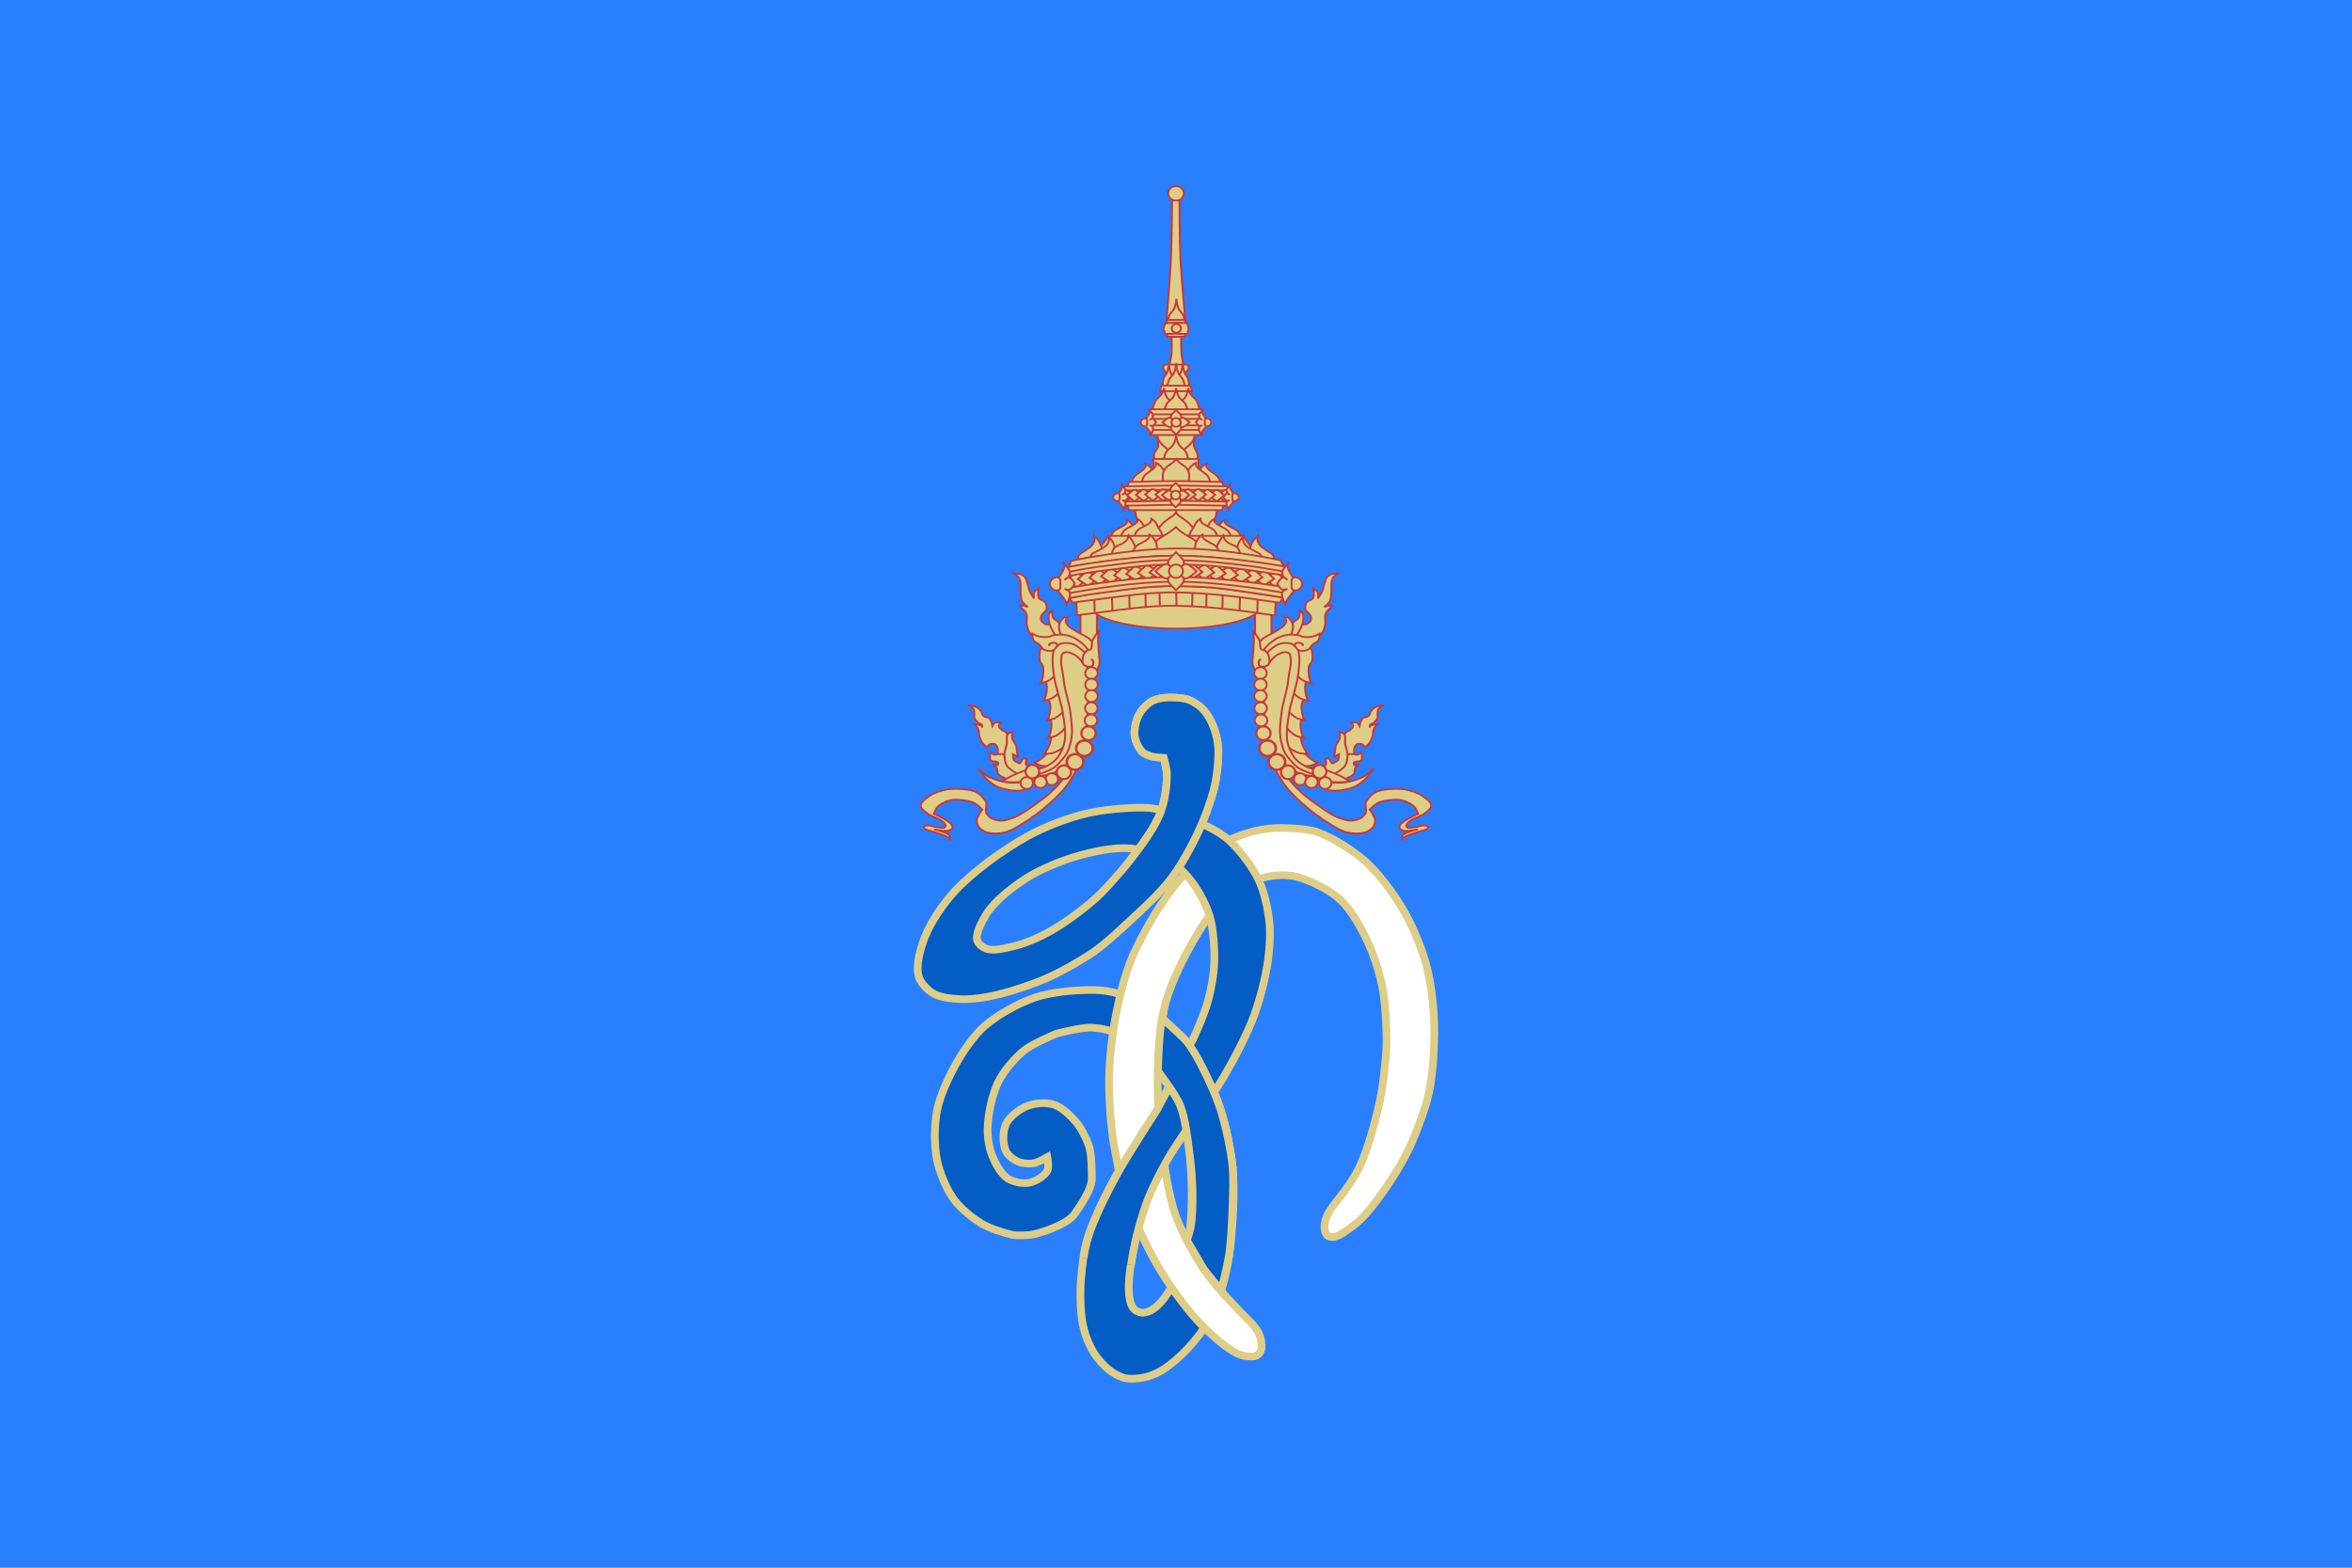<?xml version="1.0" encoding="UTF-8"?>
<svg version="1.0" viewBox="0 0 9000 6000" xmlns="http://www.w3.org/2000/svg" xmlns:cc="http://creativecommons.org/ns#" xmlns:dc="http://purl.org/dc/elements/1.1/" xmlns:rdf="http://www.w3.org/1999/02/22-rdf-syntax-ns#" xmlns:xlink="http://www.w3.org/1999/xlink">
<rect y="-0" width="9e3" height="6e3" fill="#2a7fff"/>
<g transform="matrix(7.387 0 0 7.268 2649.5 208.17)">
<g transform="matrix(1 0 0 .932 2.559 -23.268)" fill="#decd87" stroke="#c83737">
<g fill-rule="evenodd">
<g stroke-width="1px">
<path d="m326.73 436.05s4.051 0.587 5.788 0.457c2.62-0.196 4.783-0.505 7.311-1.219 1.113-0.314 3.869-1.408 4.874-1.98 1.943-1.106 5.636-4.874 5.636-4.874s-3.537 5.505-5.636 7.311c-1.783 1.534-3.154 2.613-5.331 3.503-1.272 0.52-4.576 1.355-5.941 1.523-1.905 0.235-4.583 0.476-6.397-0.152-1.079-0.374-3.046-2.285-3.046-2.285l2.742-2.285z"/>
<path d="m340.13 419.76c0.282-0.774-0.09-1.954 0.152-2.742 0.235-0.764 0.675-1.891 1.371-2.285 0.716-0.405 2.006-0.368 2.742 0 0.613 0.307 1.371 1.828 1.371 1.828s1.624-1.384 2.132-2.132c0.84-1.236 1.587-3.128 1.98-4.57 0.291-1.066 0.052-2.627 0.457-3.656 0.372-0.944 1.98-2.742 1.98-2.742l-3.656 0.609-0.457 1.219 0.305-1.675 1.98-1.066s1.366-1.493 1.675-2.285c0.587-1.499-0.133-3.903 0.609-5.331 0.507-0.977 2.742-2.437 2.742-2.437s-3.229 0.654-4.417 1.371c-0.775 0.468-1.62 1.387-2.132 2.132-0.51 0.742-0.585 2.103-1.219 2.742-0.778 0.784-2.612 0.703-3.351 1.523-0.87 0.967-1.371 4.113-1.371 4.113s-0.758-1.521-1.371-1.828c-0.817-0.409-3.046 0-3.046 0s1.085 1.193 1.066 1.828c-0.025 0.823-0.941 1.702-1.523 2.285s-1.776 0.875-2.285 1.523c-0.661 0.841-0.978 2.309-1.219 3.351-0.393 1.701-0.609 5.788-0.609 5.788l0.305 4.265 3.96 0.609s1.515-1.578 1.828-2.437z"/>
<path d="m326.57 431.94s5.995-9.255 10.053-11.272c1.026-0.51 2.663-0.362 3.808-0.305 0.51 0.026 1.185 0.446 1.675 0.305 0.715-0.206 1.828-1.675 1.828-1.675s0.862 3.693 0 4.874c-0.707 0.969-3.2 0.185-3.808 1.219-0.236 0.402-0.072 1.248 0.305 1.523 0.668 0.488 2.742-0.305 2.742-0.305s-1.802 0.976-2.285 1.675c-0.485 0.702-0.274 2.803-0.762 3.503-1.159 1.665-5.484 3.199-5.484 3.199l-8.073-2.742z"/>
<path d="m325.05 433.31 5.788-2.285s3.79-2.482 4.722-4.113c0.992-1.735 1.237-4.551 1.219-6.55-0.017-1.819-0.958-4.14-1.219-5.941-0.23-1.589 0.412-3.982-0.457-5.331-0.454-0.705-2.437-1.371-2.437-1.371s0.358 2.472 0.152 3.503c-0.295 1.484-1.717 3.115-2.132 4.57-0.316 1.106-0.268 2.673-0.457 3.808-0.108 0.645-0.457 2.132-0.457 2.132l2.589-1.371s0.074 2.486-0.457 3.351c-0.378 0.616-1.348 1.021-1.98 1.371-0.305 0.168-0.734 0.561-1.066 0.457-0.823-0.258-0.784-1.993-1.523-2.437-0.55-0.331-2.132-0.152-2.132-0.152s0.857 2.213 0.457 3.046c-0.984 2.049-6.55 3.808-6.55 3.808l5.941 3.503z"/>
</g>
<g>
<path d="m299.55 429.37s2.078 4.456 5.018 8.814c2 2.964 4.692 5.81 6.259 7.462 3.492 3.683 9.09 8.71 13.239 11.632 3.553 2.502 8.33 6.143 12.526 7.273 2.692 0.725 6.635 0.838 9.294 0 1.411-0.445 3.174-1.629 4.041-2.829 0.741-1.026 1.304-2.778 1.212-4.041-0.146-2.001-2.829-6.061-2.829-6.061s2.614-2.847 4.041-3.637c1.544-0.855 3.909-1.371 5.657-1.616 2.041-0.286 4.876-0.522 6.869 0 2.153 0.564 4.93 2.025 6.465 3.637 0.935 0.981 2.02 4.041 2.02 4.041s-5.599 2.682-8.434 5.176c-1.349 1.187-1.353 2.889-1.169 3.198 0.451 0.758 2.258 1.259 3.138 1.324 1.829 0.134 6.061-0.808 6.061-0.808s0.361-0.263-1.386 0.315c-1.508 0.499-5.086 1.783-5.887 2.513-0.601 0.548-0.678 2.78-0.678 2.78s1.408-1.56 2.294-1.972c2.225-1.037 7.677-2.829 7.677-2.829 0.179-0.066 3.102-0.655 3.517-1.625 0.373-0.87-0.411-1.064-1.299-1.393-1.383-0.513-3.153 0.562-4.54 0.705-1.467 0.152-3.688 1.053-4.952 0.293-0.328-0.198-0.478-0.836-0.404-1.212 0.215-1.097 1.544-2.141 2.424-2.829 1.496-1.168 5.657-2.829 5.657-2.829l1.616-1.212s3.263-2.489 3.233-4.041c-0.047-2.406-3.281-4.682-5.253-6.061-2.232-1.561-5.806-2.74-8.485-3.232-2.861-0.527-6.816-0.404-9.698 0-1.748 0.245-4.171 0.663-5.657 1.616-1.881 1.207-4.073 3.561-4.849 5.657-0.589 1.592 0.518 4.041 0 5.657-0.318 0.993-1.228 2.151-2.02 2.829-1.03 0.88-3.21 1.654-4.556 1.814-1.606 0.191-3.522-0.159-5.047-0.697-4.192-1.479-4.483-1.727-8.179-4.197-2.427-1.622-10.609-7.971-12.634-10.074-1.412-1.466-4.177-4.06-6.214-6.877-3.307-4.574-5.812-9.514-5.812-9.514l-2.277 2.849z" stroke-width="1px"/>
<path d="m305.58 409.8s2.669 0.968 3.641 1.675c1.471 1.069 3.3 2.829 4.11 4.458 0.358 0.72 0.096 1.928 0.475 2.638 1.251 2.343 4.101 4.767 6.369 6.149 0.33 0.201 1.22 0.413 1.22 0.413s-2.752 1.598-4.073 1.799c-2.334 0.354-5.731 0.204-7.818-0.899-3.491-1.843-8.615-9.95-8.615-9.95l4.691-6.283z"/>
<path d="m309.41 399.13s0.68 0.967 1.212 2.045c0.806 1.631-0.14 4.553-0.18 6.371-0.018 0.804 2.169 2.369 2.175 3.173 0.019 2.656 1.415 6.127 2.781 8.405 0.199 0.331 0.888 0.933 0.888 0.933s-3.18 0.135-4.442-0.301c-2.231-0.771-5.168-2.484-6.504-4.43-2.234-3.255-3.003-12.814-3.003-12.814l7.074-3.382z"/>
<path d="m312.31 389.17s-0.376 2.075-0.11 3.247c0.403 1.774 0.62 4.302 0.157 6.061-0.205 0.777 0.549 1.925 0.367 2.709-0.601 2.587-0.054 6.288 0.743 8.822 0.116 0.369 0.646 1.114 0.646 1.114s-3.124-0.61-4.25-1.329c-1.99-1.27-4.446-3.621-5.292-5.825-1.413-3.687 0.069-13.161 0.069-13.161l7.668-1.638z"/>
<path d="m312.83 379.27s1.371 2.486 1.637 3.659c0.403 1.774 0.62 4.302 0.157 6.061-0.205 0.777-1.198 1.514-1.38 2.297-0.601 2.587-0.054 6.288 0.743 8.822 0.116 0.369 0.646 1.114 0.646 1.114s-3.124-0.61-4.25-1.329c-1.99-1.27-4.446-3.621-5.292-5.825-1.413-3.687 0.069-13.161 0.069-13.161l7.668-1.638z"/>
<path d="m314.68 368.18s1.371 2.486 1.637 3.659c0.403 1.774 0.62 4.302 0.157 6.061-0.205 0.777-1.198 1.514-1.38 2.297-0.601 2.587-0.054 6.288 0.743 8.822 0.116 0.369 0.646 1.114 0.646 1.114s-3.124-0.61-4.25-1.329c-1.99-1.27-4.446-3.621-5.292-5.825-1.413-3.687 0.069-13.161 0.069-13.161l7.668-1.638z"/>
<path d="m316.84 358.24s1.306 2.521 1.542 3.7c0.357 1.784 0.509 4.317 0 6.063-0.225 0.772-1.236 1.483-1.439 2.261-0.668 2.571-0.217 6.285 0.514 8.838 0.106 0.371 0.617 1.131 0.617 1.131s-3.107-0.691-4.214-1.439c-1.956-1.322-4.351-3.735-5.138-5.961-1.317-3.722 0.411-13.155 0.411-13.155l7.708-1.439z"/>
<rect x="288.89" y="334.83" width="8.527" height="27.518"/>
<path d="m308.28 354.37 2.399-7.597s3.786 0.661 5.198 0c0.848-0.397 1.841-1.476 1.999-2.399 0.125-0.726 0.122-2.002-0.694-3.094-0.704-0.94-2.033-1.868-2.188-2.653-0.237-1.2-0.094-2.762 0.483-3.84 0.72-1.346 3.014-1.397 3.599-2.808 0.643-1.552 0-5.598 0-5.598s2.015 1.762 2.399 2.799c0.333 0.9 0 3.199 0 3.199s1.808-2.926 2.307-4.324c0.315-0.883 1.403-6.072 2.051-7.184 0.497-0.853 1.338-1.602 2.214-2.056 1.095-0.568 3.796-0.633 3.796-0.633s-2.207 1.655-2.689 2.689c-1.148 2.461-0.458 6.321-0.791 9.016-0.147 1.192-0.126 2.865-0.633 3.954-0.582 1.251-3.005 3.48-3.005 3.48s1.373-0.826 2.036-0.922c0.622-0.09 2.076 0.289 2.076 0.289s-3.007 2.697-3.48 4.587c-0.44 1.759 0.127 4.22-0.158 6.011-0.311 1.951-1.141 4.783-2.689 6.01-1.174 0.931-4.271 1.74-4.271 1.74l-2.531 1.74-7.43-2.405z"/>
<path d="m310.02 354.09s2.757-4.787 3.341-7.054c0.446-1.729 0.909-4.238 0.371-5.941-0.215-0.68-1.485-1.856-1.485-1.856s-0.239 2.781-0.616 3.835c-0.406 1.134-2.128 1.982-2.963 2.852-1.049 1.093-2.193 1.393-3.104 2.603-0.784 1.042-1.259 3.535-1.485 4.819-0.135 0.768 0 2.599 0 2.599l5.941-1.856z"/>
<path d="m305.72 356.22s1.584-2.306 1.96-3.43c0.553-1.651 1.108-4.056 0.735-5.757-0.297-1.354-1.335-3.095-2.45-3.92-0.459-0.339-1.837-0.49-1.837-0.49s0.991 1.57 0.98 2.327c-0.012 0.888-0.662 2.008-1.225 2.695-1.435 1.751-6.124 4.409-6.124 4.409s-4.062 2.142-5.389 3.552c-0.959 1.019-2.084 2.664-2.327 4.042-0.369 2.094 1.225 6.982 1.225 6.982l14.453-10.411z"/>
<path d="m290.66 366.63s2.642-5.316 4.287-7.227c1.516-1.761 3.954-3.801 6.002-4.899 1.424-0.764 3.542-1.388 5.144-1.592 1.569-0.2 3.714-0.055 5.267 0.245 0.879 0.17 1.93 0.863 2.817 0.98 1.498 0.197 3.565 0.033 5.022-0.367 1.03-0.283 3.185-1.592 3.185-1.592s-0.036 2.798-0.612 3.797c-0.64 1.108-2.475 1.722-3.307 2.695-0.664 0.776-0.911 1.698-1.715 2.327-1.236 0.967-3.017 1.078-4.576 0.89-0.801-0.097-1.971-0.623-2.327-1.347-0.49-0.998-0.646-1.915 0.088-2.75 0.377-0.428 1.403-0.406 1.971-0.356 0.606 0.053 1.332 0.478 1.659 0.991 0.138 0.217 0 0.857 0 0.857s0.155-0.73 0-0.98c-0.302-0.489-1.145-0.778-1.715-0.857-0.592-0.083-1.527-0.046-1.96 0.367-0.464 0.443-0.168 0.975-0.534 1.502-1.181 1.704-3.848 3.716-6.456 5.429-3.289 2.16-6.483 3.847-6.483 3.847l-5.757-1.96z"/>
<path d="m290.34 367.97s6.895-8.155 10.989-9.832c1.688-0.691 4.311-0.761 6.073-0.289 1.395 0.374 2.428 1.925 3.335 3.049 0.466 0.577 0.77 1.579 0.868 2.313 0.594 4.493-0.019 10.116-0.732 14.591-0.938 5.882-3.525 13.474-4.338 19.375-0.664 4.82-1.743 11.408-0.868 16.194 0.58 3.171 2.298 7.335 4.338 9.832 1.614 1.976 4.562 3.993 6.94 4.916 1.956 0.759 4.051 0.106 6.094 0.585 1.79 0.42 4.985 1.486 6.63 2.307 0.696 0.347 1.777 0.731 3.338 1.596 2.205 1.222 4.914 2.95 4.914 2.95s-2.421 0.782-5.853 0.695c-5.203-0.132-12.531-1.274-15.701-2.348-4.652-1.577-9.648-6.262-13.302-9.543-3.292-2.955-9.832-10.989-9.832-10.989l-2.024-22.267-0.868-23.135z"/>
<path d="m295.52 370.05s2.371-4.63 5.522-6.173c1.299-0.636 2.806-1.484 4.162-1.049 1.074 0.344 1.067 0.112 1.765 1.146 0.358 0.53 0.365 2.536 0.44 3.212 0.2 1.804-0.215 4.058-0.58 5.945-0.471 2.437-0.626 4.778-0.936 7.098-0.722 5.41-2.539 10.578-3.165 16.006-0.511 4.433-1.342 10.493-0.668 14.895 0.447 2.917 1.501 7.527 3.071 9.824 1.243 1.817 4.864 6.596 6.694 7.445 0.706 0.327 2.676 1.658 5.371 2.579 3.057 1.046 6.831 1.673 6.831 1.673s-7.657 0.45-11.707-1.19c-3.581-1.45-8.873-6.049-11.686-9.067-2.534-2.718-5.545-6.637-5.545-6.637s-1.472-15.636-1.464-21.798c0.007-5.327-0.851-15.986-0.297-21.253 0.235-2.239 2.19-2.656 2.19-2.656z"/>
<path d="m289.2 373.57s-1.03-2.078-1.342-3.055c-0.722-2.264-0.025-5.83 0.091-8.204 0.086-1.772 0.163-3.716 0.288-5.486 0.126-1.796-0.315-5.993-0.315-5.993s2.689 3.583 3.344 5.362c0.489 1.329-0.125 3.513 0.694 4.668 0.47 0.663 1.81 0.7 2.397 1.262 0.76 0.727 1.534 2.002 1.766 3.028 0.307 1.352 0.368 3.437-0.379 4.605-0.351 0.55-1.256 0.93-1.893 1.072-0.723 0.161-2.046 0.19-2.587-0.315-0.671-0.627-0.584-2.15-0.315-3.028 0.082-0.269 0.829-0.368 0.631-0.568-0.18-0.18-0.537 0.331-0.631 0.568-0.336 0.847-0.373 2.365 0.252 3.028 0.551 0.584 0.794 1.669 1.475 2.095 0.832 0.521-0.791 1.628-0.791 1.628l-2.685-0.668z" stroke-width="1px"/>
<path transform="translate(-.53 -.106)" d="m295.48 374.68a3.232 3.338 0 1 1-6.465 0 3.232 3.338 0 1 1 6.465 0z"/>
<path transform="translate(-.549 6.363)" d="m295.48 374.68a3.232 3.338 0 1 1-6.465 0 3.232 3.338 0 1 1 6.465 0z"/>
<path transform="translate(-.549 12.828)" d="m295.48 374.68a3.232 3.338 0 1 1-6.465 0 3.232 3.338 0 1 1 6.465 0z"/>
<path transform="translate(-.443 19.716)" d="m295.48 374.68a3.232 3.338 0 1 1-6.465 0 3.232 3.338 0 1 1 6.465 0z"/>
<path transform="translate(-.231 26.605)" d="m295.48 374.68a3.232 3.338 0 1 1-6.465 0 3.232 3.338 0 1 1 6.465 0z"/>
<path transform="matrix(1.145 0 0 1.16 -41.385 -26.082)" d="m295.48 374.68a3.232 3.338 0 1 1-6.465 0 3.232 3.338 0 1 1 6.465 0z"/>
<path transform="matrix(1.328 0 0 1.318 -92.754 -76.811)" d="m295.48 374.68a3.232 3.338 0 1 1-6.465 0 3.232 3.338 0 1 1 6.465 0z"/>
<path transform="matrix(1.328 0 0 1.318 -87.895 -69.077)" d="m295.48 374.68a3.232 3.338 0 1 1-6.465 0 3.232 3.338 0 1 1 6.465 0z"/>
<path transform="matrix(1.145 0 0 1.16 -28.623 -4.06)" d="m295.48 374.68a3.232 3.338 0 1 1-6.465 0 3.232 3.338 0 1 1 6.465 0z"/>
<path transform="translate(20.015 59.798)" d="m295.48 374.68a3.232 3.338 0 1 1-6.465 0 3.232 3.338 0 1 1 6.465 0z"/>
<path transform="translate(25.882 61.436)" d="m295.48 374.68a3.232 3.338 0 1 1-6.465 0 3.232 3.338 0 1 1 6.465 0z"/>
<path transform="translate(32.978 61.982)" d="m295.48 374.68a3.232 3.338 0 1 1-6.465 0 3.232 3.338 0 1 1 6.465 0z"/>
<path transform="matrix(1.089 0 0 1.127 4.074 7.948)" d="m295.48 374.68a3.232 3.338 0 1 1-6.465 0 3.232 3.338 0 1 1 6.465 0z"/>
</g>
<g transform="matrix(-1 0 0 1 495.88 0)">
<g stroke-width="1px">
<path d="m326.73 436.05s4.051 0.587 5.788 0.457c2.62-0.196 4.783-0.505 7.311-1.219 1.113-0.314 3.869-1.408 4.874-1.98 1.943-1.106 5.636-4.874 5.636-4.874s-3.537 5.505-5.636 7.311c-1.783 1.534-3.154 2.613-5.331 3.503-1.272 0.52-4.576 1.355-5.941 1.523-1.905 0.235-4.583 0.476-6.397-0.152-1.079-0.374-3.046-2.285-3.046-2.285l2.742-2.285z"/>
<path d="m340.13 419.76c0.282-0.774-0.09-1.954 0.152-2.742 0.235-0.764 0.675-1.891 1.371-2.285 0.716-0.405 2.006-0.368 2.742 0 0.613 0.307 1.371 1.828 1.371 1.828s1.624-1.384 2.132-2.132c0.84-1.236 1.587-3.128 1.98-4.57 0.291-1.066 0.052-2.627 0.457-3.656 0.372-0.944 1.98-2.742 1.98-2.742l-3.656 0.609-0.457 1.219 0.305-1.675 1.98-1.066s1.366-1.493 1.675-2.285c0.587-1.499-0.133-3.903 0.609-5.331 0.507-0.977 2.742-2.437 2.742-2.437s-3.229 0.654-4.417 1.371c-0.775 0.468-1.62 1.387-2.132 2.132-0.51 0.742-0.585 2.103-1.219 2.742-0.778 0.784-2.612 0.703-3.351 1.523-0.87 0.967-1.371 4.113-1.371 4.113s-0.758-1.521-1.371-1.828c-0.817-0.409-3.046 0-3.046 0s1.085 1.193 1.066 1.828c-0.025 0.823-0.941 1.702-1.523 2.285s-1.776 0.875-2.285 1.523c-0.661 0.841-0.978 2.309-1.219 3.351-0.393 1.701-0.609 5.788-0.609 5.788l0.305 4.265 3.96 0.609s1.515-1.578 1.828-2.437z"/>
<path d="m326.57 431.94s5.995-9.255 10.053-11.272c1.026-0.51 2.663-0.362 3.808-0.305 0.51 0.026 1.185 0.446 1.675 0.305 0.715-0.206 1.828-1.675 1.828-1.675s0.862 3.693 0 4.874c-0.707 0.969-3.2 0.185-3.808 1.219-0.236 0.402-0.072 1.248 0.305 1.523 0.668 0.488 2.742-0.305 2.742-0.305s-1.802 0.976-2.285 1.675c-0.485 0.702-0.274 2.803-0.762 3.503-1.159 1.665-5.484 3.199-5.484 3.199l-8.073-2.742z"/>
<path d="m325.05 433.31 5.788-2.285s3.79-2.482 4.722-4.113c0.992-1.735 1.237-4.551 1.219-6.55-0.017-1.819-0.958-4.14-1.219-5.941-0.23-1.589 0.412-3.982-0.457-5.331-0.454-0.705-2.437-1.371-2.437-1.371s0.358 2.472 0.152 3.503c-0.295 1.484-1.717 3.115-2.132 4.57-0.316 1.106-0.268 2.673-0.457 3.808-0.108 0.645-0.457 2.132-0.457 2.132l2.589-1.371s0.074 2.486-0.457 3.351c-0.378 0.616-1.348 1.021-1.98 1.371-0.305 0.168-0.734 0.561-1.066 0.457-0.823-0.258-0.784-1.993-1.523-2.437-0.55-0.331-2.132-0.152-2.132-0.152s0.857 2.213 0.457 3.046c-0.984 2.049-6.55 3.808-6.55 3.808l5.941 3.503z"/>
</g>
<g>
<path d="m299.55 429.37s2.078 4.456 5.018 8.814c2 2.964 4.692 5.81 6.259 7.462 3.492 3.683 9.09 8.71 13.239 11.632 3.553 2.502 8.33 6.143 12.526 7.273 2.692 0.725 6.635 0.838 9.294 0 1.411-0.445 3.174-1.629 4.041-2.829 0.741-1.026 1.304-2.778 1.212-4.041-0.146-2.001-2.829-6.061-2.829-6.061s2.614-2.847 4.041-3.637c1.544-0.855 3.909-1.371 5.657-1.616 2.041-0.286 4.876-0.522 6.869 0 2.153 0.564 4.93 2.025 6.465 3.637 0.935 0.981 2.02 4.041 2.02 4.041s-5.599 2.682-8.434 5.176c-1.349 1.187-1.353 2.889-1.169 3.198 0.451 0.758 2.258 1.259 3.138 1.324 1.829 0.134 6.061-0.808 6.061-0.808s0.361-0.263-1.386 0.315c-1.508 0.499-5.086 1.783-5.887 2.513-0.601 0.548-0.678 2.78-0.678 2.78s1.408-1.56 2.294-1.972c2.225-1.037 7.677-2.829 7.677-2.829 0.179-0.066 3.102-0.655 3.517-1.625 0.373-0.87-0.411-1.064-1.299-1.393-1.383-0.513-3.153 0.562-4.54 0.705-1.467 0.152-3.688 1.053-4.952 0.293-0.328-0.198-0.478-0.836-0.404-1.212 0.215-1.097 1.544-2.141 2.424-2.829 1.496-1.168 5.657-2.829 5.657-2.829l1.616-1.212s3.263-2.489 3.233-4.041c-0.047-2.406-3.281-4.682-5.253-6.061-2.232-1.561-5.806-2.74-8.485-3.232-2.861-0.527-6.816-0.404-9.698 0-1.748 0.245-4.171 0.663-5.657 1.616-1.881 1.207-4.073 3.561-4.849 5.657-0.589 1.592 0.518 4.041 0 5.657-0.318 0.993-1.228 2.151-2.02 2.829-1.03 0.88-3.21 1.654-4.556 1.814-1.606 0.191-3.522-0.159-5.047-0.697-4.192-1.479-4.483-1.727-8.179-4.197-2.427-1.622-10.609-7.971-12.634-10.074-1.412-1.466-4.177-4.06-6.214-6.877-3.307-4.574-5.812-9.514-5.812-9.514l-2.277 2.849z" stroke-width="1px"/>
<path d="m305.58 409.8s2.669 0.968 3.641 1.675c1.471 1.069 3.3 2.829 4.11 4.458 0.358 0.72 0.096 1.928 0.475 2.638 1.251 2.343 4.101 4.767 6.369 6.149 0.33 0.201 1.22 0.413 1.22 0.413s-2.752 1.598-4.073 1.799c-2.334 0.354-5.731 0.204-7.818-0.899-3.491-1.843-8.615-9.95-8.615-9.95l4.691-6.283z"/>
<path d="m309.41 399.13s0.68 0.967 1.212 2.045c0.806 1.631-0.14 4.553-0.18 6.371-0.018 0.804 2.169 2.369 2.175 3.173 0.019 2.656 1.415 6.127 2.781 8.405 0.199 0.331 0.888 0.933 0.888 0.933s-3.18 0.135-4.442-0.301c-2.231-0.771-5.168-2.484-6.504-4.43-2.234-3.255-3.003-12.814-3.003-12.814l7.074-3.382z"/>
<path d="m312.31 389.17s-0.376 2.075-0.11 3.247c0.403 1.774 0.62 4.302 0.157 6.061-0.205 0.777 0.549 1.925 0.367 2.709-0.601 2.587-0.054 6.288 0.743 8.822 0.116 0.369 0.646 1.114 0.646 1.114s-3.124-0.61-4.25-1.329c-1.99-1.27-4.446-3.621-5.292-5.825-1.413-3.687 0.069-13.161 0.069-13.161l7.668-1.638z"/>
<path d="m312.83 379.27s1.371 2.486 1.637 3.659c0.403 1.774 0.62 4.302 0.157 6.061-0.205 0.777-1.198 1.514-1.38 2.297-0.601 2.587-0.054 6.288 0.743 8.822 0.116 0.369 0.646 1.114 0.646 1.114s-3.124-0.61-4.25-1.329c-1.99-1.27-4.446-3.621-5.292-5.825-1.413-3.687 0.069-13.161 0.069-13.161l7.668-1.638z"/>
<path d="m314.68 368.18s1.371 2.486 1.637 3.659c0.403 1.774 0.62 4.302 0.157 6.061-0.205 0.777-1.198 1.514-1.38 2.297-0.601 2.587-0.054 6.288 0.743 8.822 0.116 0.369 0.646 1.114 0.646 1.114s-3.124-0.61-4.25-1.329c-1.99-1.27-4.446-3.621-5.292-5.825-1.413-3.687 0.069-13.161 0.069-13.161l7.668-1.638z"/>
<path d="m316.84 358.24s1.306 2.521 1.542 3.7c0.357 1.784 0.509 4.317 0 6.063-0.225 0.772-1.236 1.483-1.439 2.261-0.668 2.571-0.217 6.285 0.514 8.838 0.106 0.371 0.617 1.131 0.617 1.131s-3.107-0.691-4.214-1.439c-1.956-1.322-4.351-3.735-5.138-5.961-1.317-3.722 0.411-13.155 0.411-13.155l7.708-1.439z"/>
<rect x="288.89" y="334.83" width="8.527" height="27.518"/>
<path d="m308.28 354.37 2.399-7.597s3.786 0.661 5.198 0c0.848-0.397 1.841-1.476 1.999-2.399 0.125-0.726 0.122-2.002-0.694-3.094-0.704-0.94-2.033-1.868-2.188-2.653-0.237-1.2-0.094-2.762 0.483-3.84 0.72-1.346 3.014-1.397 3.599-2.808 0.643-1.552 0-5.598 0-5.598s2.015 1.762 2.399 2.799c0.333 0.9 0 3.199 0 3.199s1.808-2.926 2.307-4.324c0.315-0.883 1.403-6.072 2.051-7.184 0.497-0.853 1.338-1.602 2.214-2.056 1.095-0.568 3.796-0.633 3.796-0.633s-2.207 1.655-2.689 2.689c-1.148 2.461-0.458 6.321-0.791 9.016-0.147 1.192-0.126 2.865-0.633 3.954-0.582 1.251-3.005 3.48-3.005 3.48s1.373-0.826 2.036-0.922c0.622-0.09 2.076 0.289 2.076 0.289s-3.007 2.697-3.48 4.587c-0.44 1.759 0.127 4.22-0.158 6.011-0.311 1.951-1.141 4.783-2.689 6.01-1.174 0.931-4.271 1.74-4.271 1.74l-2.531 1.74-7.43-2.405z"/>
<path d="m310.02 354.09s2.757-4.787 3.341-7.054c0.446-1.729 0.909-4.238 0.371-5.941-0.215-0.68-1.485-1.856-1.485-1.856s-0.239 2.781-0.616 3.835c-0.406 1.134-2.128 1.982-2.963 2.852-1.049 1.093-2.193 1.393-3.104 2.603-0.784 1.042-1.259 3.535-1.485 4.819-0.135 0.768 0 2.599 0 2.599l5.941-1.856z"/>
<path d="m305.72 356.22s1.584-2.306 1.96-3.43c0.553-1.651 1.108-4.056 0.735-5.757-0.297-1.354-1.335-3.095-2.45-3.92-0.459-0.339-1.837-0.49-1.837-0.49s0.991 1.57 0.98 2.327c-0.012 0.888-0.662 2.008-1.225 2.695-1.435 1.751-6.124 4.409-6.124 4.409s-4.062 2.142-5.389 3.552c-0.959 1.019-2.084 2.664-2.327 4.042-0.369 2.094 1.225 6.982 1.225 6.982l14.453-10.411z"/>
<path d="m290.66 366.63s2.642-5.316 4.287-7.227c1.516-1.761 3.954-3.801 6.002-4.899 1.424-0.764 3.542-1.388 5.144-1.592 1.569-0.2 3.714-0.055 5.267 0.245 0.879 0.17 1.93 0.863 2.817 0.98 1.498 0.197 3.565 0.033 5.022-0.367 1.03-0.283 3.185-1.592 3.185-1.592s-0.036 2.798-0.612 3.797c-0.64 1.108-2.475 1.722-3.307 2.695-0.664 0.776-0.911 1.698-1.715 2.327-1.236 0.967-3.017 1.078-4.576 0.89-0.801-0.097-1.971-0.623-2.327-1.347-0.49-0.998-0.646-1.915 0.088-2.75 0.377-0.428 1.403-0.406 1.971-0.356 0.606 0.053 1.332 0.478 1.659 0.991 0.138 0.217 0 0.857 0 0.857s0.155-0.73 0-0.98c-0.302-0.489-1.145-0.778-1.715-0.857-0.592-0.083-1.527-0.046-1.96 0.367-0.464 0.443-0.168 0.975-0.534 1.502-1.181 1.704-3.848 3.716-6.456 5.429-3.289 2.16-6.483 3.847-6.483 3.847l-5.757-1.96z"/>
<path d="m290.34 367.97s6.895-8.155 10.989-9.832c1.688-0.691 4.311-0.761 6.073-0.289 1.395 0.374 2.428 1.925 3.335 3.049 0.466 0.577 0.77 1.579 0.868 2.313 0.594 4.493-0.019 10.116-0.732 14.591-0.938 5.882-3.525 13.474-4.338 19.375-0.664 4.82-1.743 11.408-0.868 16.194 0.58 3.171 2.298 7.335 4.338 9.832 1.614 1.976 4.562 3.993 6.94 4.916 1.956 0.759 4.051 0.106 6.094 0.585 1.79 0.42 4.985 1.486 6.63 2.307 0.696 0.347 1.777 0.731 3.338 1.596 2.205 1.222 4.914 2.95 4.914 2.95s-2.421 0.782-5.853 0.695c-5.203-0.132-12.531-1.274-15.701-2.348-4.652-1.577-9.648-6.262-13.302-9.543-3.292-2.955-9.832-10.989-9.832-10.989l-2.024-22.267-0.868-23.135z"/>
<path d="m295.52 370.05s2.371-4.63 5.522-6.173c1.299-0.636 2.806-1.484 4.162-1.049 1.074 0.344 1.067 0.112 1.765 1.146 0.358 0.53 0.365 2.536 0.44 3.212 0.2 1.804-0.215 4.058-0.58 5.945-0.471 2.437-0.626 4.778-0.936 7.098-0.722 5.41-2.539 10.578-3.165 16.006-0.511 4.433-1.342 10.493-0.668 14.895 0.447 2.917 1.501 7.527 3.071 9.824 1.243 1.817 4.864 6.596 6.694 7.445 0.706 0.327 2.676 1.658 5.371 2.579 3.057 1.046 6.831 1.673 6.831 1.673s-7.657 0.45-11.707-1.19c-3.581-1.45-8.873-6.049-11.686-9.067-2.534-2.718-5.545-6.637-5.545-6.637s-1.472-15.636-1.464-21.798c0.007-5.327-0.851-15.986-0.297-21.253 0.235-2.239 2.19-2.656 2.19-2.656z"/>
<path d="m289.2 373.57s-1.03-2.078-1.342-3.055c-0.722-2.264-0.025-5.83 0.091-8.204 0.086-1.772 0.163-3.716 0.288-5.486 0.126-1.796-0.315-5.993-0.315-5.993s2.689 3.583 3.344 5.362c0.489 1.329-0.125 3.513 0.694 4.668 0.47 0.663 1.81 0.7 2.397 1.262 0.76 0.727 1.534 2.002 1.766 3.028 0.307 1.352 0.368 3.437-0.379 4.605-0.351 0.55-1.256 0.93-1.893 1.072-0.723 0.161-2.046 0.19-2.587-0.315-0.671-0.627-0.584-2.15-0.315-3.028 0.082-0.269 0.829-0.368 0.631-0.568-0.18-0.18-0.537 0.331-0.631 0.568-0.336 0.847-0.373 2.365 0.252 3.028 0.551 0.584 0.794 1.669 1.475 2.095 0.832 0.521-0.791 1.628-0.791 1.628l-2.685-0.668z" stroke-width="1px"/>
<path transform="translate(-.53 -.106)" d="m295.48 374.68a3.232 3.338 0 1 1-6.465 0 3.232 3.338 0 1 1 6.465 0z"/>
<path transform="translate(-.549 6.363)" d="m295.48 374.68a3.232 3.338 0 1 1-6.465 0 3.232 3.338 0 1 1 6.465 0z"/>
<path transform="translate(-.549 12.828)" d="m295.48 374.68a3.232 3.338 0 1 1-6.465 0 3.232 3.338 0 1 1 6.465 0z"/>
<path transform="translate(-.443 19.716)" d="m295.48 374.68a3.232 3.338 0 1 1-6.465 0 3.232 3.338 0 1 1 6.465 0z"/>
<path transform="translate(-.231 26.605)" d="m295.48 374.68a3.232 3.338 0 1 1-6.465 0 3.232 3.338 0 1 1 6.465 0z"/>
<path transform="matrix(1.145 0 0 1.16 -41.385 -26.082)" d="m295.48 374.68a3.232 3.338 0 1 1-6.465 0 3.232 3.338 0 1 1 6.465 0z"/>
<path transform="matrix(1.328 0 0 1.318 -92.754 -76.811)" d="m295.48 374.68a3.232 3.338 0 1 1-6.465 0 3.232 3.338 0 1 1 6.465 0z"/>
<path transform="matrix(1.328 0 0 1.318 -87.895 -69.077)" d="m295.48 374.68a3.232 3.338 0 1 1-6.465 0 3.232 3.338 0 1 1 6.465 0z"/>
<path transform="matrix(1.145 0 0 1.16 -28.623 -4.06)" d="m295.48 374.68a3.232 3.338 0 1 1-6.465 0 3.232 3.338 0 1 1 6.465 0z"/>
<path transform="translate(20.015 59.798)" d="m295.48 374.68a3.232 3.338 0 1 1-6.465 0 3.232 3.338 0 1 1 6.465 0z"/>
<path transform="translate(25.882 61.436)" d="m295.48 374.68a3.232 3.338 0 1 1-6.465 0 3.232 3.338 0 1 1 6.465 0z"/>
<path transform="translate(32.978 61.982)" d="m295.48 374.68a3.232 3.338 0 1 1-6.465 0 3.232 3.338 0 1 1 6.465 0z"/>
<path transform="matrix(1.089 0 0 1.127 4.074 7.948)" d="m295.48 374.68a3.232 3.338 0 1 1-6.465 0 3.232 3.338 0 1 1 6.465 0z"/>
</g>
</g>
</g>
<g transform="translate(.297)">
<g transform="translate(1.65)" fill-rule="evenodd">
<path d="m224.51 282h42.973s-1.282 5.25-1.509 7.5 0 7.5 0 7.5h-40s0.22-5.25 0-7.5-1.464-7.5-1.464-7.5z"/>
<path d="m246.06 283.47s-0.094 1.104-2.628 2.883c-2.513 1.765-5.218 4.188-6.128 6.106-0.771 1.627 0 6 0 6l17.279-0.117s0.771-4.373 0-6c-0.889-1.877-3.685-4.243-6.151-5.99-2.598-1.839-2.372-2.883-2.372-2.883z"/>
<path d="m211.87 304.92s-0.895-5.79 1.074-9.236c1.037-1.815 2.037-2.106 3.536-3.001 1.594-0.951 3.483-2.099 3.521-2.383 0.021-0.152 0.437-0.379 0.514-0.633 0.219-0.728 0.224-1.673 0.224-1.673s0.947 0.615 1.793 1.674c0.668 0.836 1.24 2.083 1.466 2.588 0.624 1.393 0.606 3.863 0.686 5.388 0.079 1.507-0.111 4.156-0.111 4.156l-4.988 1.913-7.715 1.206z"/>
<path d="m217.29 304.33s-0.895-5.79 1.074-9.236c1.037-1.815 2.037-2.106 3.536-3.001 1.594-0.951 3.483-2.099 3.521-2.383 0.021-0.152 0.437-0.379 0.514-0.633 0.219-0.728 0.224-1.673 0.224-1.673s0.947 0.615 1.793 1.674c0.668 0.836 1.24 2.083 1.466 2.588 0.624 1.393 0.606 3.863 0.686 5.388 0.079 1.507-0.111 4.156-0.111 4.156l-4.988 1.913-7.715 1.206z"/>
<path d="m224.33 304.18s-0.895-5.79 1.074-9.236c1.037-1.815 2.037-2.106 3.536-3.001 1.594-0.951 3.483-2.099 3.521-2.383 0.021-0.152 0.437-0.379 0.514-0.633 0.219-0.728 0.224-1.673 0.224-1.673s0.947 0.615 1.793 1.674c0.668 0.836 1.24 2.083 1.466 2.588 0.624 1.393 2.513 4.01 2.593 5.535 0.079 1.507-2.018 4.009-2.018 4.009l-4.988 1.913-7.715 1.206z"/>
<g transform="matrix(-1 0 0 1 491.88 0)">
<path d="m211.87 304.92s-0.895-5.79 1.074-9.236c1.037-1.815 2.037-2.106 3.536-3.001 1.594-0.951 3.483-2.099 3.521-2.383 0.021-0.152 0.437-0.379 0.514-0.633 0.219-0.728 0.224-1.673 0.224-1.673s0.947 0.615 1.793 1.674c0.668 0.836 1.24 2.083 1.466 2.588 0.624 1.393 0.606 3.863 0.686 5.388 0.079 1.507-0.111 4.156-0.111 4.156l-4.988 1.913-7.715 1.206z"/>
<path d="m217.29 304.33s-0.895-5.79 1.074-9.236c1.037-1.815 2.037-2.106 3.536-3.001 1.594-0.951 3.483-2.099 3.521-2.383 0.021-0.152 0.437-0.379 0.514-0.633 0.219-0.728 0.224-1.673 0.224-1.673s0.947 0.615 1.793 1.674c0.668 0.836 1.24 2.083 1.466 2.588 0.624 1.393 0.606 3.863 0.686 5.388 0.079 1.507-0.111 4.156-0.111 4.156l-4.988 1.913-7.715 1.206z"/>
<path d="m224.33 304.18s-0.895-5.79 1.074-9.236c1.037-1.815 2.037-2.106 3.536-3.001 1.594-0.951 3.483-2.099 3.521-2.383 0.021-0.152 0.437-0.379 0.514-0.633 0.219-0.728 0.224-1.673 0.224-1.673s0.947 0.615 1.793 1.674c0.668 0.836 1.24 2.083 1.466 2.588 0.624 1.393 2.513 4.01 2.593 5.535 0.079 1.507-2.018 4.009-2.018 4.009l-4.988 1.913-7.715 1.206z"/>
</g>
<path d="m210.99 297h70s2.05 4.005 3.407 5.362c1.643 1.643 6.593 4.638 6.593 4.638h-90s4.926-3.156 6.636-4.96c1.251-1.319 3.364-5.04 3.364-5.04z"/>
<g transform="translate(-.631)">
<path d="m246.62 292s-1.687 1.766-4.221 3.545c-2.513 1.765-5.87 3.536-6.779 5.455-0.771 1.627 0 6 0 6h22s0.771-4.373 0-6c-0.889-1.877-4.615-3.592-7.082-5.338-2.598-1.839-3.918-3.662-3.918-3.662z"/>
<g transform="translate(-.137)">
<path d="m196.26 313.15s-0.573-3.265 0-4.673c0.669-1.645 2.088-1.989 3.461-3.115 1.167-0.957 2.92-2.067 3.807-3.288 0.629-0.866 0.995-2.185 1.065-3.253 0.039-0.591-0.2-1.939-0.2-1.939s2.005 2.179 2.596 3.288c0.718 1.348 1.373 3.33 1.558 4.846 0.182 1.498 0.173 4.154 0.173 4.154l-4.846 2.25-7.615 1.731z"/>
<path d="m202.19 312.7s-0.212-3.308 0.512-4.645c0.845-1.562 2.293-1.749 3.782-2.717 1.265-0.823 3.129-1.735 4.145-2.851 0.72-0.792 1.228-2.063 1.415-3.116 0.104-0.583 0.013-1.949 0.013-1.949s1.754 2.386 2.22 3.553c0.566 1.418 1 3.46 1.017 4.987 0.017 1.509-0.283 4.147-0.283 4.147l-5.063 1.706-7.759 0.886z"/>
<path d="m213.4 313.64s-0.895-5.79 1.074-9.236c1.037-1.815 3.109-2.196 4.609-3.09 1.594-0.951 2.589-2.367 2.627-2.651 0.079-0.587 0.559-1.948 0.559-1.948s2.209 3.563 2.723 4.71c0.624 1.393 1.142 3.416 1.223 4.941 0.079 1.507-0.111 4.156-0.111 4.156l-4.988 1.913-7.715 1.206z"/>
<path d="m224.22 313.28s-0.895-5.79 1.074-9.236c1.037-1.815 2.037-2.106 3.536-3.001 1.594-0.951 3.483-2.099 3.521-2.383 0.021-0.152 0.437-0.379 0.514-0.633 0.219-0.728 0.224-1.673 0.224-1.673s0.947 0.615 1.793 1.674c0.668 0.836 1.24 2.083 1.466 2.588 0.624 1.393 0.606 3.863 0.686 5.388 0.079 1.507-0.111 4.156-0.111 4.156l-4.988 1.913-7.715 1.206z"/>
</g>
<g transform="matrix(-1 0 0 1 493.39 0)">
<path d="m196.26 313.15s-0.573-3.265 0-4.673c0.669-1.645 2.088-1.989 3.461-3.115 1.167-0.957 2.92-2.067 3.807-3.288 0.629-0.866 0.995-2.185 1.065-3.253 0.039-0.591-0.2-1.939-0.2-1.939s2.005 2.179 2.596 3.288c0.718 1.348 1.373 3.33 1.558 4.846 0.182 1.498 0.173 4.154 0.173 4.154l-4.846 2.25-7.615 1.731z"/>
<path d="m202.19 312.7s-0.212-3.308 0.512-4.645c0.845-1.562 2.293-1.749 3.782-2.717 1.265-0.823 3.129-1.735 4.145-2.851 0.72-0.792 1.228-2.063 1.415-3.116 0.104-0.583 0.013-1.949 0.013-1.949s1.754 2.386 2.22 3.553c0.566 1.418 1 3.46 1.017 4.987 0.017 1.509-0.283 4.147-0.283 4.147l-5.063 1.706-7.759 0.886z"/>
<path d="m213.4 313.64s-0.895-5.79 1.074-9.236c1.037-1.815 3.109-2.196 4.609-3.09 1.594-0.951 2.589-2.367 2.627-2.651 0.079-0.587 0.559-1.948 0.559-1.948s2.209 3.563 2.723 4.71c0.624 1.393 1.142 3.416 1.223 4.941 0.079 1.507-0.111 4.156-0.111 4.156l-4.988 1.913-7.715 1.206z"/>
<path d="m224.22 313.28s-0.895-5.79 1.074-9.236c1.037-1.815 2.037-2.106 3.536-3.001 1.594-0.951 3.483-2.099 3.521-2.383 0.021-0.152 0.437-0.379 0.514-0.633 0.219-0.728 0.224-1.673 0.224-1.673s0.947 0.615 1.793 1.674c0.668 0.836 1.24 2.083 1.466 2.588 0.624 1.393 0.606 3.863 0.686 5.388 0.079 1.507-0.111 4.156-0.111 4.156l-4.988 1.913-7.715 1.206z"/>
</g>
</g>
<g transform="translate(.928 -38.938)">
<path transform="matrix(1.07 0 0 .998 -18.915 40.174)" d="m288.37 335.39a41.712 13.466 0 1 1-83.424 0 41.712 13.466 0 1 1 83.424 0z" stroke-width=".968"/>
<path d="m193.77 380.85c0.861-0.105 5.3-0.845 12.56-1.765 9.978-1.264 24.39-3.89 38.922-3.639 15.159 0.262 30.291 2.288 40.215 3.785 6.529 0.985 10.34 1.742 10.886 1.618l0.464-10s-24.878-6.214-50.66-6.214c-25.973 0-52.852 6.214-52.852 6.214l0.464 10z"/>
<g transform="translate(-.774 38.85)">
<path d="m203.72 340.12-0.27-10.537"/>
<path d="m212.9 339.31-0.27-10.537"/>
<path d="m221.82 337.96-0.27-10.537"/>
<path d="m230.2 337.15-0.27-10.537"/>
<path d="m246.14 336.34-0.27-10.537"/>
<path d="m237.48 336.36-0.27-10.537"/>
<path d="m287.96 340.42 0.27-10.537"/>
<path d="m278.78 339.61 0.27-10.537"/>
<path d="m269.86 338.26 0.27-10.537"/>
<path d="m261.48 337.45 0.27-10.537"/>
<path d="m254.2 336.66 0.27-10.537"/>
</g>
<path d="m191.59 373.67c0.861-0.105 7.614-1.229 14.874-2.149 9.978-1.264 24.391-3.89 38.922-3.639 15.159 0.262 30.291 2.288 40.215 3.785 6.529 0.985 12.751 2.1 13.297 1.976l1.638-2.754-1.153-7.064s-27.309-6.755-53.092-6.755c-25.973 0-55.554 7.025-55.554 7.025l-1.065 7.095 1.917 2.479z"/>
<path d="m188.67 369.74c0.912-0.148 11.247-0.889 18.957-2.025 11.113-1.637 24.503-3.447 37.91-3.588 16.051-0.169 30.04 1.945 40.546 4.047 6.912 1.383 15.079 1.184 15.656 1.009l0.707-12.271s-2.456-1.536-3.873-3.551c-0.903-1.285-0.083-3.089-2.155-3.759-10.786-3.485-32.66-4.452-50.935-4.452-20.502 0-40.202 1.598-50.313 3.957-1.741 0.406-2.352 2.648-3.797 4.226-1.418 1.548-3.368 2.97-3.368 2.97l0.664 13.435z"/>
<path d="m189.46 353.46c0.861-0.105 9.743-1.655 17.004-2.575 9.978-1.264 24.391-3.89 38.922-3.639 15.159 0.262 30.291 2.288 40.215 3.785 6.529 0.985 14.571 2.222 15.117 2.097l-1.335-3.299s-27.309-6.755-53.092-6.755c-25.973 0-55.554 7.025-55.554 7.025l-1.278 3.359z"/>
<g transform="matrix(1 0 0 1.086 -.321 9.958)" stroke-width=".96">
<path d="m199.39 322.59-4.759-3.006h-1.753l-4.008 3.757 4.759 3.256h1.002l4.759-4.008z"/>
<path d="m205.09 321.98-4.759-3.006h-1.753l-4.008 3.757 4.759 3.256h1.002l4.759-4.008z"/>
<path d="m211.1 321.23-4.759-3.006h-1.753l-4.008 3.757 4.759 3.256h1.002l4.759-4.008z"/>
<path d="m217.11 320.48-4.759-3.006h-1.753l-4.008 3.757 4.759 3.256h1.002l4.759-4.008z"/>
<path d="m223.87 319.98-4.759-3.006h-1.753l-4.008 3.757 4.759 3.256h1.002l4.759-4.008z"/>
<path d="m230.14 319.23-4.759-3.006h-1.753l-4.008 3.757 4.759 3.256h1.002l4.759-4.008z"/>
<path d="m236.15 318.73-4.759-3.006h-1.753l-4.008 3.757 4.759 3.256h1.002l4.759-4.008z"/>
<path d="m242.28 318.51-4.759-3.006h-1.753l-4.008 3.757 4.759 3.256h1.002l4.759-4.008z"/>
<g transform="matrix(-1 0 0 1 490.77 -.244)">
<path d="m199.39 322.59-4.759-3.006h-1.753l-4.008 3.757 4.759 3.256h1.002l4.759-4.008z"/>
<path d="m205.09 321.98-4.759-3.006h-1.753l-4.008 3.757 4.759 3.256h1.002l4.759-4.008z"/>
<path d="m211.1 321.23-4.759-3.006h-1.753l-4.008 3.757 4.759 3.256h1.002l4.759-4.008z"/>
<path d="m217.11 320.48-4.759-3.006h-1.753l-4.008 3.757 4.759 3.256h1.002l4.759-4.008z"/>
<path d="m223.87 319.98-4.759-3.006h-1.753l-4.008 3.757 4.759 3.256h1.002l4.759-4.008z"/>
<path d="m230.14 319.23-4.759-3.006h-1.753l-4.008 3.757 4.759 3.256h1.002l4.759-4.008z"/>
<path d="m236.15 318.73-4.759-3.006h-1.753l-4.008 3.757 4.759 3.256h1.002l4.759-4.008z"/>
<path d="m242.28 318.51-4.759-3.006h-1.753l-4.008 3.757 4.759 3.256h1.002l4.759-4.008z"/>
</g>
</g>
<path d="m187.25 358.95c0.861-0.105 12.604-2.427 19.865-3.347 6.322-0.801 13.999-2.078 22.473-2.842 4.9-0.442 10.065-0.712 15.389-0.62 6.632 0.115 13.082 0.209 19.27 0.807 7.956 0.769 15.009 1.783 20.592 2.625 6.529 0.985 17.505 2.994 18.051 2.87l-2.474-4.763s-29.518-6.522-55.301-6.522c-25.973 0-55.922 6.848-55.922 6.848l-1.944 4.945z"/>
<path d="m187.42 356.83c0.861-0.105 10.837-2.604 18.098-3.524 9.978-1.264 24.39-3.89 38.922-3.639 6.632 0.115 13.436 0.386 19.624 0.983 7.956 0.769 14.859 1.659 20.442 2.501 6.529 0.985 17.656 3.295 18.201 3.17l-0.883-2.996s-30.932-6.169-56.714-6.169c-25.973 0-56.452 6.495-56.452 6.495l-1.237 3.178z"/>
<path d="m189.37 371.31c0.861-0.105 8.717-2.427 15.978-3.347 5.272-0.668 11.782-1.716 18.894-2.519 6.348-0.717 13.175-1.238 20.028-1.119 3.05 0.053 10.621-0.027 18.451 0.716 9.195 0.873 18.749 2.614 21.764 3.069 6.529 0.985 15.208 2.64 15.754 2.516l2.474-5.47s-32.169-5.992-57.951-5.992c-25.973 0-57.335 6.671-57.335 6.671l1.944 5.475z"/>
<path d="m188.92 371.31c0.861-0.105 9.397-2.127 16.658-3.047 9.978-1.264 24.24-4.191 38.772-3.939 6.632 0.115 13.259 0.235 19.447 0.833 7.956 0.769 15.186 2.11 20.769 2.952 6.529 0.985 15.915 2.817 16.461 2.693l1.767-2.29s-31.992-6.699-57.775-6.699c-25.973 0-57.689 7.025-57.689 7.025l1.59 2.471z"/>
</g>
<g transform="translate(-.122 -.931)">
<g transform="translate(0 -1.5e-6)">
<path d="m246.79 317.91 3-4s1.434-0.199 2 0c1.813 0.636 5 4 5 4s-3.187 3.364-5 4c-0.566 0.199-2 0-2 0l-3-4z"/>
<path d="m245.44 317.91-3-4s-1.434-0.199-2 0c-1.813 0.636-5 4-5 4s3.187 3.364 5 4c0.566 0.199 2 0 2 0l3-4z"/>
</g>
<g transform="translate(.116 .232)">
<path d="m246 317-4-3s-0.199-1.434 0-2c0.636-1.813 4-5 4-5s3.364 3.187 4 5c0.199 0.566 0 2 0 2l-4 3z"/>
<path d="m246 318.35-4 3s-0.199 1.434 0 2c0.636 1.813 4 5 4 5s3.364-3.187 4-5c0.199-0.566 0-2 0-2l-4-3z"/>
</g>
<path transform="translate(-.016 -.226)" d="m249.72 318.13a3.591 3.707 0 1 1-7.181 0 3.591 3.707 0 1 1 7.181 0z"/>
</g>
<g transform="translate(.815 .016)">
<path d="m183.93 321.38s2.945-4.388 3.396-6.556c0.137-0.661-0.153-2.246-0.153-2.246s2.547 2.939 2.941 4.476c0.19 0.74-0.082 2.007-0.393 2.705-0.38 0.854-2.317 2.085-2.317 2.085s1.518-1.526 2.317-1.39c1.398 0.238 3.02 3.636 3.02 3.636s-1.467 2.788-2.635 3.243c-0.763 0.298-2.701-0.393-2.701-0.393s2.077 0.848 2.548 1.622c0.399 0.655 0.326 1.786 0.232 2.548-0.181 1.462-1.622 4.633-1.622 4.633s-0.297-1.263-0.534-1.762c-0.945-1.996-4.099-6.114-4.099-6.114l-1e-5 -6.486z"/>
<path transform="translate(-62.665 6.023)" d="m247.99 318.13c0 2.046 0.127 3.707-1.855 3.707-1.982 0-3.591-1.661-3.591-3.707s1.609-3.707 3.591-3.707c1.982 0 1.855 1.661 1.855 3.707z"/>
</g>
<g transform="matrix(-1 0 0 1 491.17 .016)">
<path d="m183.93 321.38s2.945-4.388 3.396-6.556c0.137-0.661-0.153-2.246-0.153-2.246s2.547 2.939 2.941 4.476c0.19 0.74-0.082 2.007-0.393 2.705-0.38 0.854-2.317 2.085-2.317 2.085s1.518-1.526 2.317-1.39c1.398 0.238 3.02 3.636 3.02 3.636s-1.467 2.788-2.635 3.243c-0.763 0.298-2.701-0.393-2.701-0.393s2.077 0.848 2.548 1.622c0.399 0.655 0.326 1.786 0.232 2.548-0.181 1.462-1.622 4.633-1.622 4.633s-0.297-1.263-0.534-1.762c-0.945-1.996-4.099-6.114-4.099-6.114l-1e-5 -6.486z"/>
<path transform="translate(-62.665 6.023)" d="m247.99 318.13c0 2.046 0.127 3.707-1.855 3.707-1.982 0-3.591-1.661-3.591-3.707s1.609-3.707 3.591-3.707c1.982 0 1.855 1.661 1.855 3.707z"/>
</g>
</g>
<path d="m245.64 106h1.5 2.301s0.085 24.476 0.555 35c0.482 10.787 2.644 36 2.644 36h-5-5s1.906-25.32 2.356-36c0.449-10.641 0.644-35 0.644-35z" fill-rule="evenodd"/>
<path transform="translate(.063)" d="m251.65 103.49a4.065 4.065 0 1 1-8.13 0 4.065 4.065 0 1 1 8.13 0z" fill-rule="evenodd"/>
<g transform="translate(1.65)">
<g transform="translate(-.25)">
<path d="m236.49 238.98h19.683l-2.189 19.091h-15.617l-1.876-19.091z" fill-rule="evenodd"/>
<g>
<g fill="#decd87" stroke="#c83737">
<g fill="#decd87" fill-rule="evenodd" stroke="#c83737">
<path d="m236.26 240.3s1.094 3.155 0.766 6.102c-0.174 1.568-2.158 3.202-2.191 4.75-0.067 3.126 1.091 4.798 1.091 4.798l6.713 0.021s0.696-3.874 0-5.645c-0.803-2.043-0.753-2.447-2.981-4.348-2.346-2.002-3.398-5.677-3.398-5.677z"/>
<path d="m256.23 240.3s-0.989 2.587-0.711 5.62c0.151 1.643 1.937 4.009 1.971 5.616 0.06 2.792-0.926 4.413-0.926 4.413l-6.713 0.021s-0.696-3.874 0-5.645c0.803-2.043 0.753-2.447 2.981-4.348 2.346-2.002 3.398-5.677 3.398-5.677z"/>
</g>
</g>
</g>
<path d="m246.33 240.55s-0.452 4.472-2.741 6.41c-2.27 1.922-2.396 2.542-3.217 4.631-0.696 1.771 0 5.645 0 5.645l11.744-0.127s0.696-3.874 0-5.645c-0.803-2.043-0.753-2.447-2.981-4.348-2.346-2.002-2.806-6.565-2.806-6.565z" fill-rule="evenodd"/>
</g>
<g fill-rule="evenodd">
<path d="m234.26 253.57h23.466v8.48h-23.466v-8.48z"/>
<g transform="translate(.243)">
<path d="m223.61 274.35s-1.722-5.6-0.27-9.294c0.765-1.946 1.711-2.378 3.066-3.48 1.44-1.171 3.143-2.579 3.14-2.866-0.002-0.153 0.378-0.438 0.417-0.701 0.112-0.752-0.02-1.688-0.02-1.688s1.026 0.472 2.016 1.398c0.782 0.731 1.527 1.882 1.824 2.35 0.819 1.289 3.065 3.605 3.365 5.103 0.296 1.48-1.418 4.258-1.418 4.258l-4.66 2.613-7.46 2.307z"/>
<path d="m228.96 273.71s-1.722-5.6-0.27-9.294c0.765-1.946 1.711-2.378 3.066-3.48 1.44-1.171 3.143-2.579 3.14-2.866-0.002-0.153 0.378-0.438 0.417-0.701 0.112-0.752-0.02-1.688-0.02-1.688s1.026 0.472 2.016 1.398c0.782 0.731 1.527 1.882 1.824 2.35 0.819 1.289 3.065 3.605 3.365 5.103 0.296 1.48-1.418 4.258-1.418 4.258l-4.66 2.613-7.46 2.307z"/>
<g transform="matrix(-1 0 0 1 491.5 0)">
<path d="m223.61 274.35s-1.722-5.6-0.27-9.294c0.765-1.946 1.711-2.378 3.066-3.48 1.44-1.171 3.143-2.579 3.14-2.866-0.002-0.153 0.378-0.438 0.417-0.701 0.112-0.752-0.02-1.688-0.02-1.688s1.026 0.472 2.016 1.398c0.782 0.731 1.527 1.882 1.824 2.35 0.819 1.289 3.065 3.605 3.365 5.103 0.296 1.48-1.418 4.258-1.418 4.258l-4.66 2.613-7.46 2.307z"/>
<path d="m228.96 273.71s-1.722-5.6-0.27-9.294c0.765-1.946 1.711-2.378 3.066-3.48 1.44-1.171 3.143-2.579 3.14-2.866-0.002-0.153 0.378-0.438 0.417-0.701 0.112-0.752-0.02-1.688-0.02-1.688s1.026 0.472 2.016 1.398c0.782 0.731 1.527 1.882 1.824 2.35 0.819 1.289 3.065 3.605 3.365 5.103 0.296 1.48-1.418 4.258-1.418 4.258l-4.66 2.613-7.46 2.307z"/>
</g>
</g>
<path d="m246.25 253.43s-0.664 1.389-3.198 3.168c-2.513 1.765-2.652 2.334-3.561 4.253-0.771 1.627 0 6 0 6l13.002-0.117s0.771-4.373 0-6c-0.889-1.877-0.833-2.247-3.3-3.994-2.598-1.839-2.942-3.311-2.942-3.311z"/>
<g transform="translate(-.771)">
<path d="m222.39 266.55s16.909-0.517 24.156-0.517c7.247 0 24.155 0.517 24.155 0.517l2.325 7.953-2.325 7.953h-24.155-24.156l-2.325-7.953 2.325-7.953z"/>
<path d="m219.59 269.03 27.081-0.517 26.822 0.517v5.471 5.471l-26.822-0.517-27.081 0.517v-5.471-5.471z"/>
<path d="m219.49 271.37 27.182-0.517 26.924 0.517v6.256l-26.903-0.517-27.202 0.517v-6.256z"/>
</g>
<g transform="translate(-.146)" stroke-width="1.259">
<g transform="matrix(.782 .074 -.067 .8 15.297 49.875)">
<path d="m289.19 253.74-4.759-3.264h-1.753l-4.008 4.079 4.759 3.535h1.002l4.759-4.351z"/>
<path d="m294.89 253.08-4.759-3.264h-1.753l-4.008 4.079 4.759 3.535h1.002l4.759-4.351z"/>
<path d="m300.9 252.26-4.759-3.264h-1.753l-4.008 4.079 4.759 3.535h1.002l4.759-4.351z"/>
<path d="m306.91 251.45-4.759-3.264h-1.753l-4.008 4.079 4.759 3.535h1.002l4.759-4.351z"/>
<path d="m313.68 250.9-4.759-3.264h-1.753l-4.008 4.079 4.759 3.535h1.002l4.759-4.351z"/>
</g>
<g transform="matrix(-.782 .074 .067 .8 476.54 49.875)">
<path d="m289.19 253.74-4.759-3.264h-1.753l-4.008 4.079 4.759 3.535h1.002l4.759-4.351z"/>
<path d="m294.89 253.08-4.759-3.264h-1.753l-4.008 4.079 4.759 3.535h1.002l4.759-4.351z"/>
<path d="m300.9 252.26-4.759-3.264h-1.753l-4.008 4.079 4.759 3.535h1.002l4.759-4.351z"/>
<path d="m306.91 251.45-4.759-3.264h-1.753l-4.008 4.079 4.759 3.535h1.002l4.759-4.351z"/>
<path d="m313.68 250.9-4.759-3.264h-1.753l-4.008 4.079 4.759 3.535h1.002l4.759-4.351z"/>
</g>
</g>
<g transform="matrix(.66 0 0 .645 83.386 68.951)" stroke-width="1.533">
<g transform="translate(0 -1.5e-6)">
<path d="m246.79 317.91 3-4s1.434-0.199 2 0c1.813 0.636 5 4 5 4s-3.187 3.364-5 4c-0.566 0.199-2 0-2 0l-3-4z"/>
<path d="m245.44 317.91-3-4s-1.434-0.199-2 0c-1.813 0.636-5 4-5 4s3.187 3.364 5 4c0.566 0.199 2 0 2 0l3-4z"/>
</g>
<g transform="translate(.116 .232)">
<path d="m246 317-4-3s-0.199-1.434 0-2c0.636-1.813 4-5 4-5s3.364 3.187 4 5c0.199 0.566 0 2 0 2l-4 3z"/>
<path d="m246 318.35-4 3s-0.199 1.434 0 2c0.636 1.813 4 5 4 5s3.364-3.187 4-5c0.199-0.566 0-2 0-2l-4-3z"/>
</g>
<path transform="translate(-.016 -.226)" d="m249.72 318.13a3.591 3.707 0 1 1-7.181 0 3.591 3.707 0 1 1 7.181 0z"/>
</g>
<g transform="matrix(.615 0 0 .598 102.86 81.335)" stroke-width="1.649">
<path d="m183.93 321.38s2.945-4.388 3.396-6.556c0.137-0.661-0.153-2.246-0.153-2.246s2.547 2.939 2.941 4.476c0.19 0.74-0.082 2.007-0.393 2.705-0.38 0.854-2.317 2.085-2.317 2.085s1.518-1.526 2.317-1.39c1.398 0.238 3.02 3.636 3.02 3.636s-1.467 2.788-2.635 3.243c-0.763 0.298-2.701-0.393-2.701-0.393s2.077 0.848 2.548 1.622c0.399 0.655 0.326 1.786 0.232 2.548-0.181 1.462-1.622 4.633-1.622 4.633s-0.297-1.263-0.534-1.762c-0.945-1.996-4.099-6.114-4.099-6.114l-1e-5 -6.486z"/>
<path transform="translate(-62.665 6.023)" d="m247.99 318.13c0 2.046 0.127 3.707-1.855 3.707-1.982 0-3.591-1.661-3.591-3.707s1.609-3.707 3.591-3.707c1.982 0 1.855 1.661 1.855 3.707z"/>
</g>
<g transform="matrix(-.615 0 0 .598 389.13 81.335)" stroke-width="1.649">
<path d="m183.93 321.38s2.945-4.388 3.396-6.556c0.137-0.661-0.153-2.246-0.153-2.246s2.547 2.939 2.941 4.476c0.19 0.74-0.082 2.007-0.393 2.705-0.38 0.854-2.317 2.085-2.317 2.085s1.518-1.526 2.317-1.39c1.398 0.238 3.02 3.636 3.02 3.636s-1.467 2.788-2.635 3.243c-0.763 0.298-2.701-0.393-2.701-0.393s2.077 0.848 2.548 1.622c0.399 0.655 0.326 1.786 0.232 2.548-0.181 1.462-1.622 4.633-1.622 4.633s-0.297-1.263-0.534-1.762c-0.945-1.996-4.099-6.114-4.099-6.114l-1e-5 -6.486z"/>
<path transform="translate(-62.665 6.023)" d="m247.99 318.13c0 2.046 0.127 3.707-1.855 3.707-1.982 0-3.591-1.661-3.591-3.707s1.609-3.707 3.591-3.707c1.982 0 1.855 1.661 1.855 3.707z"/>
</g>
</g>
</g>
<g transform="translate(.144)" fill-rule="evenodd">
<path d="m245.02 178.93h2.623 2.623s-0.215 9.832 0 14.069c0.214 4.215 2.385 14.069 2.385 14.069h-5.008-5.008s2.409-9.854 2.623-14.069c0.215-4.237-0.238-14.069-0.238-14.069z"/>
<path d="m247.71 163.54s-0.33 4.507-1.999 6.459c-1.656 1.937-1.747 2.561-2.346 4.666-0.508 1.785 0 5.689 0 5.689l8.566-0.128s0.508-3.904 0-5.689c-0.586-2.059-0.549-2.466-2.174-4.382-1.711-2.018-2.046-6.615-2.046-6.615z"/>
<g>
<g transform="matrix(.848 0 0 1 37.755 0)" stroke-width="1.086">
<path d="m242.04 175h10.614l1.179 4.503-1.179 4.944-10.614 0.055-0.671-4.966 0.671-4.537z"/>
<path d="m240.86 176.8 6.656-0.255 6.721 0.255 0.775 3.2-0.775 3-6.721-0.255-6.656 0.255-1.179-3 1.179-3.2z"/>
</g>
<path transform="matrix(.66 0 0 .645 85.248 -25.431)" d="m249.72 318.13a3.591 3.707 0 1 1-7.181 0 3.591 3.707 0 1 1 7.181 0z" stroke-width="1.533"/>
</g>
</g>
<g fill-rule="evenodd">
<path d="m241.54 200.23h12.085l0.771 1.8-0.771 1.543-2.314 2.828h-7.457l-2.314-2.828-0.643-1.543 0.643-1.8z"/>
<g transform="translate(1.65)">
<g transform="translate(15.178 2.31)">
<g transform="translate(-17.006)">
<path d="m244.1 197.88s-0.33 4.507-1.999 6.459c-1.656 1.937-1.189 10.098-1.189 10.098l8.566-0.128s0.508-3.904 0-5.689c-0.586-2.059-1.706-2.209-3.331-4.125-1.711-2.018-2.046-6.615-2.046-6.615z"/>
<path d="m251.29 197.75s-0.33 4.507-1.999 6.459c-1.656 1.937-2.518 2.433-3.118 4.538-0.508 1.785 0 5.689 0 5.689l8.566-0.128s0.222-8.026-1.403-9.942c-1.711-2.018-2.046-6.615-2.046-6.615z"/>
</g>
<path d="m230.88 197.62s-0.33 4.507-1.999 6.459c-1.656 1.937-1.747 2.561-2.346 4.666-0.508 1.785 0 5.689 0 5.689l8.566-0.128s0.508-3.904 0-5.689c-0.586-2.059-0.549-2.466-2.174-4.382-1.711-2.018-2.046-6.615-2.046-6.615z"/>
</g>
<g>
<g transform="translate(-.169)">
<rect x="240.27" y="214.9" width="11.778" height="10.993"/>
<path d="m238.66 212.07 15.005 0.129 0.9 3.055h-16.805l0.9-3.184z"/>
</g>
<g>
<g transform="translate(-.475)">
<path d="m252.89 213.51s-0.434 4.477-2.633 6.416c-2.181 1.924-2.301 2.544-3.09 4.636-0.669 1.773 0 5.651 0 5.651l11.282-0.127s0.669-3.878 0-5.651c-0.772-2.046-0.723-3.735-2.863-5.639-2.254-2.005-2.695-5.286-2.695-5.286z"/>
<path d="m240.21 213.51s-0.434 3.191-2.633 5.131c-2.181 1.924-2.301 3.83-3.09 5.921-0.669 1.773 0 5.651 0 5.651l11.282-0.127s0.669-3.878 0-5.651c-0.772-2.046-0.723-2.45-2.863-4.353-2.254-2.005-2.695-6.572-2.695-6.572z"/>
<path d="m246.55 213.51s-0.434 4.477-2.633 6.416c-2.181 1.924-2.301 2.544-3.09 4.636-0.669 1.773 0 5.651 0 5.651l11.282-0.127s0.669-3.878 0-5.651c-0.772-2.046-0.723-2.45-2.863-4.353-2.254-2.005-2.695-6.572-2.695-6.572z"/>
</g>
<g transform="translate(-.543)">
<g transform="translate(.54 -.271)">
<rect x="232.56" y="225.74" width="26.865" height="14.566"/>
<rect x="232.33" y="228.62" width="27.526" height="8.794"/>
<rect x="231.56" y="231.19" width="28.946" height="3.663"/>
</g>
<g transform="translate(.074 -.789)" stroke-width="1.649">
<g transform="matrix(.615 0 0 .598 117.58 39.845)">
<path d="m183.93 321.38s2.945-4.388 3.396-6.556c0.137-0.661-0.153-2.246-0.153-2.246s2.547 2.939 2.941 4.476c0.19 0.74-0.082 2.007-0.393 2.705-0.38 0.854-2.317 2.085-2.317 2.085s1.518-1.526 2.317-1.39c1.398 0.238 3.02 3.636 3.02 3.636s-1.467 2.788-2.635 3.243c-0.763 0.298-2.701-0.393-2.701-0.393s2.077 0.848 2.548 1.622c0.399 0.655 0.326 1.786 0.232 2.548-0.181 1.462-1.622 4.633-1.622 4.633s-0.297-1.263-0.534-1.762c-0.945-1.996-4.099-6.114-4.099-6.114l-1e-5 -6.486z"/>
<path transform="translate(-62.665 6.023)" d="m247.99 318.13c0 2.046 0.127 3.707-1.855 3.707-1.982 0-3.591-1.661-3.591-3.707s1.609-3.707 3.591-3.707c1.982 0 1.855 1.661 1.855 3.707z"/>
</g>
<g transform="matrix(-.615 0 0 .598 375.35 39.845)">
<path d="m183.93 321.38s2.945-4.388 3.396-6.556c0.137-0.661-0.153-2.246-0.153-2.246s2.547 2.939 2.941 4.476c0.19 0.74-0.082 2.007-0.393 2.705-0.38 0.854-2.317 2.085-2.317 2.085s1.518-1.526 2.317-1.39c1.398 0.238 3.02 3.636 3.02 3.636s-1.467 2.788-2.635 3.243c-0.763 0.298-2.701-0.393-2.701-0.393s2.077 0.848 2.548 1.622c0.399 0.655 0.326 1.786 0.232 2.548-0.181 1.462-1.622 4.633-1.622 4.633s-0.297-1.263-0.534-1.762c-0.945-1.996-4.099-6.114-4.099-6.114l-1e-5 -6.486z"/>
<path transform="translate(-62.665 6.023)" d="m247.99 318.13c0 2.046 0.127 3.707-1.855 3.707-1.982 0-3.591-1.661-3.591-3.707s1.609-3.707 3.591-3.707c1.982 0 1.855 1.661 1.855 3.707z"/>
</g>
</g>
<g transform="matrix(.66 0 0 .645 84.151 27.82)" stroke-width="1.533">
<g transform="translate(0 -1.5e-6)">
<path d="m246.79 317.91 3-4s1.434-0.199 2 0c1.813 0.636 5 4 5 4s-3.187 3.364-5 4c-0.566 0.199-2 0-2 0l-3-4z"/>
<path d="m245.44 317.91-3-4s-1.434-0.199-2 0c-1.813 0.636-5 4-5 4s3.187 3.364 5 4c0.566 0.199 2 0 2 0l3-4z"/>
</g>
<g transform="translate(.116 .232)">
<path d="m246 317-4-3s-0.199-1.434 0-2c0.636-1.813 4-5 4-5s3.364 3.187 4 5c0.199 0.566 0 2 0 2l-4 3z"/>
<path d="m246 318.35-4 3s-0.199 1.434 0 2c0.636 1.813 4 5 4 5s3.364-3.187 4-5c0.199-0.566 0-2 0-2l-4-3z"/>
</g>
<path transform="translate(-.016 -.226)" d="m249.72 318.13a3.591 3.707 0 1 1-7.181 0 3.591 3.707 0 1 1 7.181 0z"/>
</g>
</g>
</g>
</g>
</g>
</g>
</g>
</g>
<g transform="translate(6.935)">
<g stroke="#decd87" stroke-width="4">
<path d="m272.73 441.7c4.916-3.485 10.681-6.484 15.606-7.981 5.715-1.736 12.605-2.136 18.348-0.498 7.286 2.078 16.799 6.977 22.274 12.214 5.624 5.38 10.665 14.821 13.928 21.886 3.404 7.371 6.651 17.853 7.959 25.866 1.282 7.857 1.725 18.181 1.825 26.142 0.06 4.775-0.768 11.546-1.161 16.305-0.499 6.031-1.895 14.015-3.316 19.897-2.305 9.542-5.639 22.352-9.948 31.172-2.459 5.033-6.463 10.871-10.49 16.025-2.559 3.276-5.203 6.588-6.367 9.952-0.979 2.826-1.376 6.192 0.111 8.787 0.442 0.772 1.764 1.294 2.653 1.326 3.656 0.134 7.508-3.314 10.501-5.417 2.494-1.753 4.882-4.04 7.142-6.579 4.111-4.618 7.8-10.068 10.93-14.645 4.773-6.977 10.141-16.231 13.376-24.041 3.13-7.557 6.977-17.853 8.622-25.866 1.927-9.388 2.615-22.251 2.653-31.835 0.041-10.575-1.472-24.934-4.202-35.151-2.734-10.231-8.089-22.857-13.706-31.835-4.581-7.324-11.458-16.802-17.907-22.55-6.471-5.767-16.419-12.222-24.539-15.254-4.719-1.762-13.48-2.179-18.516-2.266-4.812-0.083-9.299 0.493-13.982 1.603-6.369 1.509-15.848 5.276-21.334 8.844-1.29 0.839-2.568 1.764-3.828 2.758" fill="#fff" fill-rule="evenodd"/>
<path d="m251.44 520.66c-5.569 11.82-17.883 35.166-17.883 35.166 0-2e-5 -15.182 23.716-20.945 34.428-4.891 9.093-11.774 22.963-14.755 32.848-2.08 6.896-2.886 14.714-3.491 21.892-0.56 6.645-0.373 16.602 0.797 23.167 0.992 5.569 3.752 12.923 7.14 17.453 3.651 4.881 7.889 9.086 13.641 11.103 3.144 1.103 7.839 0.653 11.107 0 3.034-0.607 6.923-2.284 9.52-3.967 9.326-6.043 18.756-16.604 24.112-26.341 6.074-11.043 9.795-26.812 11.113-39.345 1.27-12.074 2.272-28.693 1.111-40.778-0.977-10.176-3.756-23.673-7.14-33.32-2.818-8.035-7.283-19.036-11.872-26.208-6.073-9.492-18.645-20.542-28.829-26.917m-4.565 19.48c5.013 3.726 9.975 9.342 13.532 13.811 4.652 5.844 10.132 14.403 12.693 21.42 2.482 6.8 3.28 16.594 3.967 23.8 0.904 9.48 1.327 22.225 0.793 31.733-0.39 6.956-1.202 16.324-3.173 23.007-2.229 7.557-7.455 18.236-12.697 24.118-2.417 2.712-5.114 4.976-8.723 5.393-1.495 0.173-3.681-0.537-4.76-1.587-1.996-1.943-2.561-5.003-2.855-7.773-0.736-6.928 0.95-17.11 2.219-23.961 1.335-7.209 3.793-16.235 6.189-23.164 2.575-7.447 7.23-16.94 11.107-23.8 6.705-11.864 17.848-25.591 25.838-37.918" fill="#045cc5"/>
<path d="m225.07 499.84c-0.834-0.522-1.658-1.007-2.467-1.451-7.765-4.261-15.41-5.869-24.266-5.717-8.413 0.144-19.812 1.223-27.767 3.967-8.567 2.955-19.396 9.065-26.18 15.073-5.345 4.734-10.765 12.825-14.28 19.04-4.047 7.155-8.737 17.319-10.313 25.387-1.506 7.708-1.561 18.483 0 26.18 1.336 6.585 4.811 15.167 8.727 20.627 3.341 4.658 9.404 9.68 14.28 12.693 4.361 2.695 10.894 4.714 15.867 5.96 2.091 0.524 7.314 0.248 9.457 0.021 3.742-0.396 18.789-5.086 22.85-10.866 3.087-4.394 8.975-13.243 8.988-18.612 0.011-4.388-0.106-13.64-1.628-17.756-1.404-3.795-3.762-8.787-6.347-11.9-2.921-3.517-7.543-8.134-11.9-9.52-3.862-1.229-9.728-0.724-13.487 0.793-4.069 1.643-9.273 5.533-11.107 9.52-1.79 3.892-1.77 10.379 0 14.28 1.045 2.304 4.026 4.547 6.347 5.553 2.194 0.952 5.572 1.173 7.933 0.793 2.314-0.372 7.14-3.173 7.14-3.173 0 2e-5 1.011 5.251 0 7.14-1.62 3.026-6.148 5.704-9.52 6.347-3.347 0.638-8.288-0.465-11.107-2.38-3.549-2.412-6.356-7.91-7.933-11.9-1.597-4.039-2.504-9.939-2.38-14.28 0.215-7.561 2.255-17.787 5.553-24.593 2.804-5.787 8.512-12.585 13.487-16.66 4.364-3.576 16.66-8.727 16.66-8.727 0-3e-5 12.697-3.435 18.247-3.173 5.421 0.255 12.726 2.093 17.453 4.76 1.037 0.585 2.083 1.279 3.128 2.056" fill="#045cc5"/>
<path d="m235.27 566.03c-0.962-10.452-1.436-21.338-1.154-31.059 0.308-10.608 1.324-24.876 3.979-35.151 2.21-8.55 7.138-19.39 11.275-27.192 4.239-7.996 10.315-18.672 16.581-25.203 1.865-1.944 4.206-3.901 6.779-5.725l-2.498-2.373-10.873-18.766c-7.272 5.734-13.982 13.77-19.274 20.896-6.695 9.015-13.987 22.247-18.57 32.498-4.109 9.19-7.175 21.946-9.063 31.835-2.018 10.57-3.604 25.054-3.538 35.814 0.072 11.766 1.054 26.058 3.427 37.582 1.381 6.704 2.344 15.462 4.857 23.026" fill="#fff" fill-rule="evenodd"/>
<path d="m217.2 602.21c0.191 0.575 0.391 1.143 0.601 1.702 3.069 8.189 7.36 16.25 10.608 23.135 5.75 12.19 14.159 25.052 22.637 35.53 5.49 6.785 15.563 16.635 23.127 20.989 1.8 1.036 4.239 1.914 6.315 1.99 0.878 0.032 3.177 0.468 4.701-0.271 1.657-0.804 2.514-2.824 2.652-3.741v1e-5c0.36-2.394-0.304-5.765-1.327-7.959-1.974-4.235-5.764-7.266-9.468-11.231-6.252-6.693-13.212-14.135-17.724-20.604-5.351-7.672-11.867-19.765-15.254-28.484-3.478-8.952-5.675-22.698-7.037-32.205-0.684-4.773-1.281-9.849-1.758-15.032" fill="#fff" fill-rule="evenodd"/>
<g fill="#045cc5">
<path d="m264.63 544.4c1.26-1.944 2.442-3.853 3.515-5.715 5.423-9.406 12.15-22.326 15.867-32.527 3.023-8.298 5.893-19.817 7.14-28.56 0.875-6.13 1.432-14.467 0.793-20.627-0.708-6.832-2.64-15.993-5.553-22.213-3.251-6.941-9.477-15.39-15.073-20.627-6.171-5.774-15.832-9.877-23.8-12.693-5.873-2.076-14.398-4.729-20.627-4.76-9.094-0.045-21.314 1.008-30.147 3.173-9.444 2.315-21.684 7.113-30.147 11.9-12.264 6.938-27.733 18.203-37.287 28.56-5.953 6.454-12.751 16.385-15.867 24.593-2.222 5.853-4.822 14.587-3.173 20.627 0.891 3.263 4.307 6.879 7.14 8.727 3.724 2.429 9.841 2.993 14.28 3.242 6.016 0.338 13.987-0.988 19.833-2.449 7.813-1.952 18.044-5.418 25.387-8.727 7.482-3.371 17.388-9.076 24.105-13.792 7.184-5.043 15.468-13.382 21.908-19.345 6.174-5.717 14.033-13.44 18.918-20.291 5.994-8.407 12.138-20.292 15.989-29.872 2.611-6.495 5.486-15.13 6.53-21.908 0.963-6.252 1.75-15.056 0.336-21.084-1.362-5.807-3.702-11.786-7.994-15.927-1.915-1.848-5.775-4.242-8.391-4.73-4.936-0.92-12.118-1.163-16.66 0.976-2.74 1.291-5.692 4.479-7.14 7.14-1.629 2.993-2.747 7.719-2.38 11.107 0.309 2.859 1.971 6.656 3.967 8.727 1.108 1.15 3.232 1.917 4.76 2.38 1.837 0.556 6.347 0.793 6.347 0.793s1.487 5.508 1.587 7.933c0.257 6.224-1.02 14.618-3.143 20.474-3.105 8.564-10.397 18.278-15.897 25.539-4.38 5.783-10.555 13.306-15.867 18.247-6.97 6.484-17.121 14.317-25.387 19.04-5.373 3.07-13.013 6.531-19.04 7.933-3.716 0.865-10.653 2.779-14.168 1.293-2.021-0.854-4.273-2.508-4.76-4.648-0.821-3.603 2.739-10.142 4.648-13.306 4.351-7.21 13.585-14.422 20.627-19.04 7.396-4.85 18.475-9.449 26.973-11.9 7.859-2.266 18.826-4.684 26.973-3.967 6.747 0.594 15.658 3.579 21.42 7.14 4.008 2.477 8.351 7.284 11.107 11.107 3.423 4.749 7.109 11.827 8.727 17.453 2.049 7.124 2.61 17.184 2.38 24.593-0.187 6.023-1.607 14.015-3.173 19.833-1.723 6.402-5.178 14.596-7.933 20.627-0.258 0.565-2.271 3.644-2.571 4.281"/>
<path d="m214.87 460.75c2.855-2.674 5.605-5.319 8.082-7.612 6.174-5.717 14.033-13.44 18.918-20.291 5.994-8.407 12.138-20.292 15.989-29.872 2.61-6.495 5.486-15.13 6.53-21.908 0.963-6.252 1.75-15.056 0.336-21.084-1.362-5.807-3.702-11.786-7.994-15.927-1.915-1.848-5.775-4.242-8.391-4.73-4.936-0.92-12.118-1.163-16.66 0.976-2.74 1.291-5.692 4.479-7.14 7.14-1.629 2.993-2.747 7.719-2.38 11.107 0.309 2.859 1.971 6.656 3.967 8.727 1.108 1.15 3.232 1.917 4.76 2.38 1.837 0.556 6.347 0.793 6.347 0.793 2e-5 1e-5 1.487 5.508 1.587 7.933 0.257 6.224-1.02 14.618-3.143 20.474-3.105 8.564-10.397 18.278-15.897 25.539-4.38 5.783-15.336 18.226-18.82 20.968"/>
</g>
<path d="m220.27 637.44c0.424-2.927 0.919-5.728 1.362-8.122 1.335-7.209 3.793-16.235 6.189-23.164 2.575-7.447 7.23-16.94 11.107-23.8 6.143-10.87 14.164-21.661 21.92-33.15 2.044-3.028-11.304-24.258-13.17-20.518-6.016 12.062-13.986 27.173-13.986 27.173 6e-5 4e-5 -15.182 23.716-20.945 34.428-4.891 9.093-11.774 22.963-14.755 32.848-1.025 3.399-1.741 7.021-2.275 10.68" fill="#045cc5"/>
<path d="m233.64 534.64s9.877 12.962 12.126 18.911c2.818 7.454 3.901 18.2 4.925 26.103 0.8 6.17 1.433 14.464 1.478 20.686 0.037 5.18-0.12 12.131-0.985 17.238-0.359 2.121-1.97 6.895-1.97 6.895l8.747 15.199 8.983 11.397s3.07-12.317 3.94-17.731c1.27-7.899 1.674-18.601 1.97-26.596 0.235-6.349 0.603-14.853 0-21.178-0.742-7.789-2.872-18.061-4.925-25.611-1.275-4.69-3.461-10.819-5.418-15.268-3.3-7.502-7.933-17.543-12.805-24.133-2.236-3.024-6.206-6.206-8.865-8.865-0.887-0.887-3.816-3.643-3.816-3.643" fill="#045cc5" fill-rule="evenodd"/>
<path d="m237.13 504.27s-0.924 3.543-1.482 7.794c-0.383 2.918-0.584 6.398-0.751 8.382-0.419 4.968-0.692 16.606-0.692 16.606" fill="none"/>
</g>
</g>
</g>
</svg>
